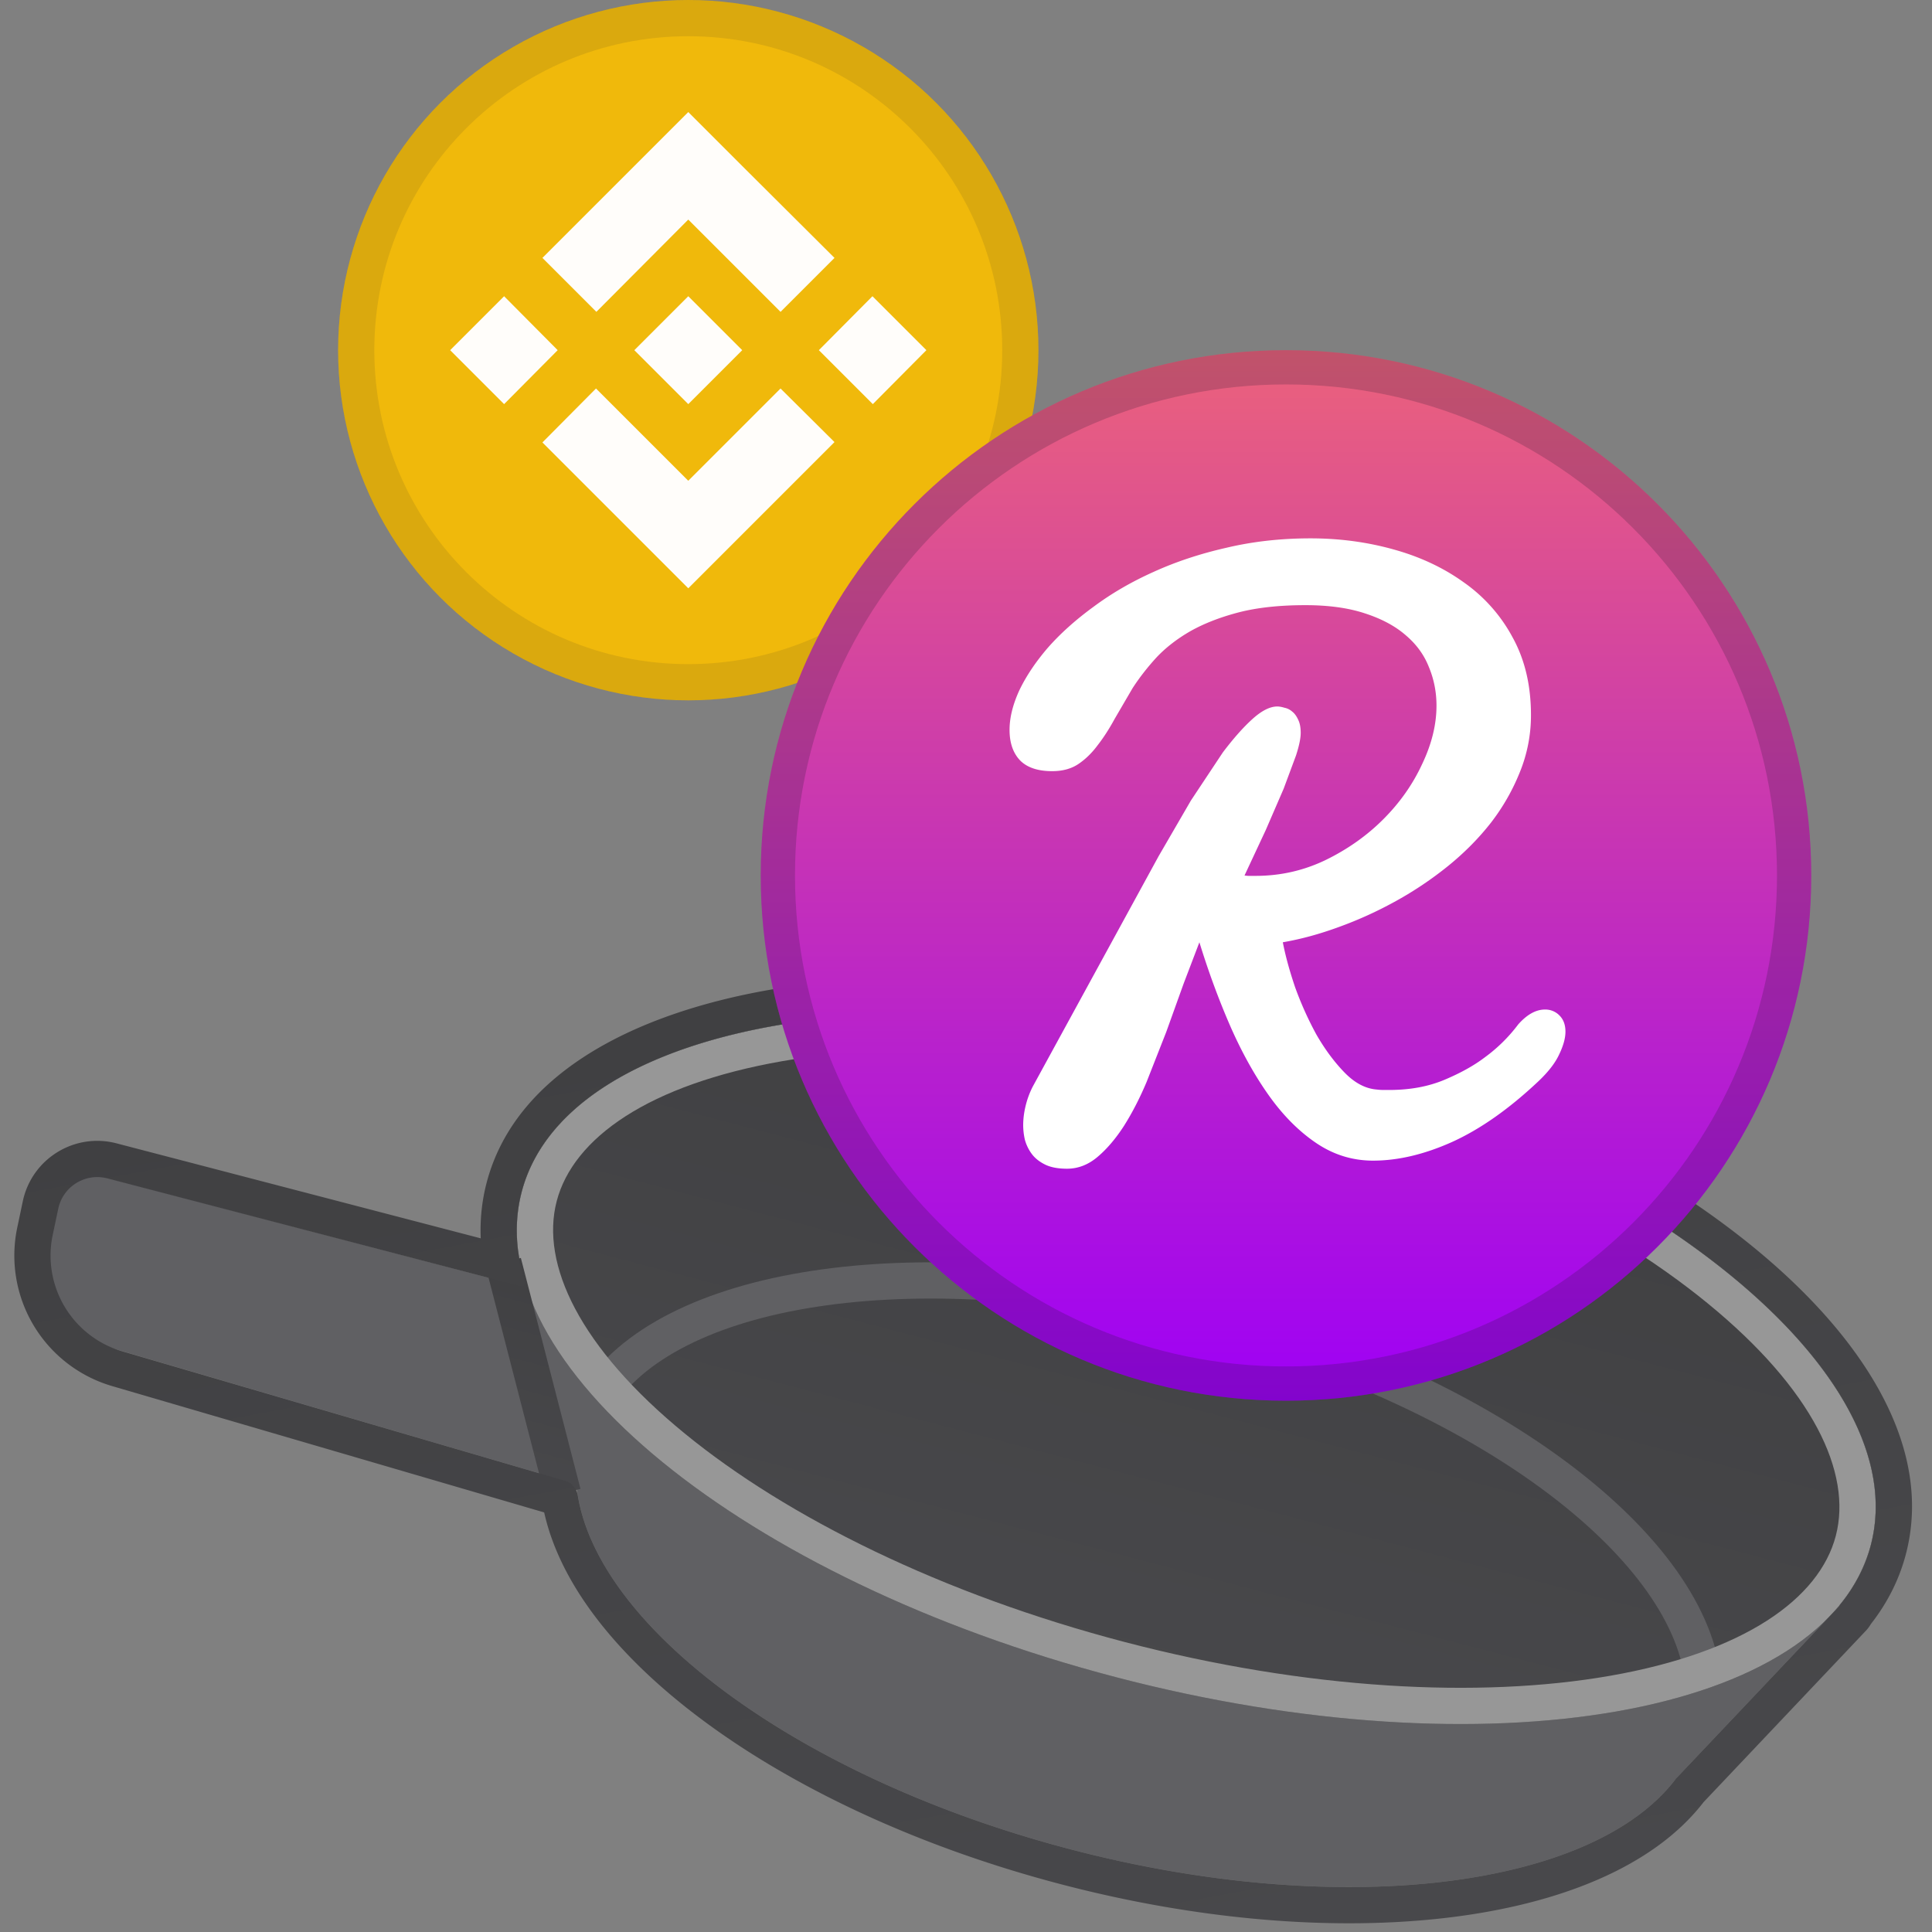 <svg xmlns="http://www.w3.org/2000/svg" width="160" height="160" fill="none"  xmlns:v="https://vecta.io/nano"><rect width="100%" height="100%" fill="#808080" stroke="none"/><g clip-path="url(#E)"><g fill="#606063"><path d="M48.045 119.028c-3.178 12.144 15 27.421 40.602 34.121s48.934 2.287 52.112-9.858-15-27.421-40.602-34.122-48.934-2.286-52.112 9.859z"/><path d="M136.924 149.273l15.422-16.285-109.354-28.619 5.721 21.818 88.211 23.086z"/><path d="M49.934 108.293L8.072 97.338c-1.814-.475-3.66.654-4.063 2.486l-.468 2.129a8.26 8.26 0 0 0 5.746 9.7l41.812 12.239-1.166-15.599z"/></g><path d="M43.203 98.71c-3.694 14.114 18.324 32.101 49.178 40.176s58.86 3.178 62.554-10.936-18.324-32.101-49.178-40.176-58.861-3.179-62.554 10.935z" fill="url(#A)"/><g fill-rule="evenodd"><path d="M127.673 123.286c7.098 5.22 11.246 10.866 11.865 15.871l2.978-.368c-.772-6.238-5.737-12.531-13.066-17.92-7.389-5.435-17.439-10.148-28.913-13.151s-22.544-3.817-31.649-2.699c-9.029 1.109-16.44 4.163-20.168 9.223l2.415 1.779c2.992-4.06 9.373-6.95 18.119-8.024 8.67-1.064 19.354-.299 30.524 2.624s20.859 7.49 27.896 12.665z" fill="#606063"/><path d="M56.734 118.739c-8.721-7.124-11.998-14.041-10.629-19.27s7.614-9.654 18.706-11.593c10.807-1.889 25.078-1.154 40.186 2.8s27.911 10.304 36.406 17.245c8.721 7.124 11.998 14.041 10.63 19.27s-7.614 9.653-18.707 11.593c-10.806 1.889-25.078 1.153-40.186-2.8s-27.91-10.304-36.406-17.245zm35.646 20.147c-30.854-8.075-52.872-26.062-49.178-40.176s31.7-19.01 62.554-10.935 52.872 26.062 49.178 40.176-31.7 19.01-62.554 10.936z" fill="#979797"/><path d="M45.167 124.049l-4.937-19.123 2.905-.75 4.937 19.123-2.905.75z" fill="url(#B)"/><path d="M43.469 106.189l-.128-.443-.202-.817-.142-.54c.022-.012.03-.019.028-.027l-.004-.025-.12-.794-.022-.191c-.072-.663-.096-1.321-.071-1.974.035-.903.166-1.793.395-2.668 3.694-14.114 31.7-19.01 62.555-10.936s52.872 26.062 49.178 40.176a12.4 12.4 0 0 1-.963 2.519 13.7 13.7 0 0 1-1.635 2.476l-.016.019c.011.02.014.025.015.029l-.611.651-12.932 13.655c-6.807 9.031-27.596 11.752-50.146 5.85-22.303-5.837-38.971-18.182-40.797-29.295-.093-.569-.484-1.054-1.037-1.215L10.127 111.91a8.26 8.26 0 0 1-5.762-9.635l.459-2.172c.39-1.845 2.242-2.99 4.066-2.514l34.249 8.931a.27.27 0 0 0 .331-.331zm-3.657-3.636c-.064-1.544.091-3.085.488-4.603 2.325-8.885 11.93-13.965 23.478-15.984 11.834-2.069 26.992-1.215 42.738 2.906s29.38 10.802 38.683 18.402c9.078 7.417 14.963 16.551 12.638 25.436-.557 2.129-1.552 4.064-2.901 5.789a3.08 3.08 0 0 1-.425.566l-13.429 14.181c-4.171 5.406-12.026 8.46-21.098 9.556-9.3 1.124-20.517.28-32.096-2.751-11.453-2.997-21.548-7.685-29.078-13.141-7.08-5.13-12.321-11.262-13.743-17.657L9.285 114.789a11.26 11.26 0 0 1-7.855-13.134l.459-2.173c.744-3.519 4.277-5.704 7.758-4.796l30.165 7.867z" fill="url(#C)"/></g><circle cx="57" cy="29" r="29" fill="#f0b90b"/><path d="M46.185 29l-4.437 4.468L37.28 29l4.468-4.468L46.185 29zM57 18.185l7.642 7.642 4.468-4.468-7.642-7.611L57 9.28 44.921 21.358l4.468 4.468L57 18.185zm15.252 6.347L67.815 29l4.468 4.468L76.72 29l-4.468-4.468zM57 39.815l-7.642-7.642-4.437 4.468L57 48.72l12.109-12.109-4.468-4.437L57 39.815zm0-6.347L61.468 29 57 24.532 52.532 29 57 33.468z" fill="#fffdfa"/><g style="mix-blend-mode:multiply" opacity=".1"><path fill-rule="evenodd" d="M57 55c14.359 0 26-11.641 26-26S71.359 3 57 3 31 14.641 31 29s11.641 26 26 26zm0 3c16.016 0 29-12.984 29-29S73.016 0 57 0 28 12.984 28 29s12.984 29 29 29z" fill="#191326"/></g><path d="M106.5 29c24.024 0 43.5 19.476 43.5 43.5S130.524 116 106.5 116 63 96.524 63 72.5 82.476 29 106.5 29z" fill="url(#D)"/><path d="M103.489 72.538a2.56 2.56 0 0 1-.423-.035l1.763-3.772 1.48-3.419 1.022-2.75c.259-.799.388-1.422.388-1.868s-.07-.811-.211-1.093c-.141-.305-.306-.529-.494-.67a1.35 1.35 0 0 0-.634-.317c-.235-.071-.435-.106-.6-.106-.611 0-1.304.352-2.079 1.058-.752.681-1.563 1.598-2.433 2.749l-2.643 3.983-2.679 4.618-10.399 19.035a7.13 7.13 0 0 0-.599 1.586c-.141.564-.212 1.116-.212 1.657a5.53 5.53 0 0 0 .141 1.198c.117.423.305.811.564 1.163s.623.646 1.093.881 1.081.352 1.833.352c.916 0 1.763-.329 2.538-.987s1.504-1.516 2.186-2.573c.681-1.081 1.304-2.291 1.868-3.631l1.621-4.124 1.445-4.019 1.304-3.419c.752 2.444 1.609 4.77 2.573 6.98.963 2.186 2.033 4.101 3.208 5.746s2.479 2.949 3.912 3.913 2.997 1.445 4.689 1.445c2.068 0 4.253-.517 6.556-1.551 2.327-1.058 4.7-2.726 7.121-5.006.822-.776 1.398-1.516 1.727-2.221.352-.728.529-1.363.529-1.903 0-.564-.165-1.011-.494-1.339a1.63 1.63 0 0 0-1.198-.494c-.752 0-1.493.411-2.221 1.234a13.1 13.1 0 0 1-2.75 2.714c-.893.681-2.009 1.304-3.348 1.868s-2.867.846-4.583.846h-.493a4.31 4.31 0 0 1-.529-.035c-.94-.07-1.833-.541-2.679-1.41s-1.622-1.915-2.327-3.137c-.681-1.246-1.269-2.55-1.762-3.913-.47-1.386-.811-2.632-1.022-3.737 1.504-.258 3.055-.681 4.653-1.269 1.621-.587 3.196-1.304 4.723-2.15a29.9 29.9 0 0 0 4.301-2.891c1.363-1.104 2.549-2.303 3.56-3.595a17.45 17.45 0 0 0 2.397-4.195 12.43 12.43 0 0 0 .916-4.724c0-2.444-.505-4.582-1.515-6.415a13.12 13.12 0 0 0-4.019-4.547c-1.692-1.222-3.642-2.139-5.851-2.749-2.186-.611-4.477-.916-6.874-.916-2.444 0-4.759.258-6.944.775-2.186.494-4.207 1.163-6.063 2.009-1.833.822-3.49 1.786-4.97 2.89-1.481 1.081-2.738 2.209-3.772 3.384-1.011 1.175-1.798 2.35-2.362 3.525-.54 1.175-.811 2.268-.811 3.278 0 1.081.294 1.927.881 2.538.587.587 1.469.881 2.644.881.87 0 1.598-.2 2.186-.599s1.116-.916 1.586-1.551c.494-.634.963-1.363 1.41-2.185l1.481-2.538c.564-.87 1.222-1.715 1.974-2.538.775-.823 1.715-1.551 2.82-2.186 1.128-.634 2.456-1.151 3.984-1.551 1.551-.4 3.395-.599 5.534-.599 1.903 0 3.537.223 4.9.67 1.386.446 2.514 1.046 3.384 1.798.893.752 1.539 1.633 1.938 2.644.423 1.011.635 2.08.635 3.208 0 1.575-.4 3.196-1.199 4.864-.775 1.669-1.844 3.184-3.207 4.547s-2.961 2.491-4.794 3.384c-1.81.869-3.737 1.304-5.781 1.304h-.494z" fill="#fff"/><g style="mix-blend-mode:multiply" opacity=".2"><path fill-rule="evenodd" d="M106.5 113.163c22.458 0 40.663-18.205 40.663-40.663S128.958 31.837 106.5 31.837 65.837 50.042 65.837 72.5s18.205 40.663 40.663 40.663zm0 2.837c24.024 0 43.5-19.476 43.5-43.5S130.524 29 106.5 29 63 48.476 63 72.5 82.476 116 106.5 116z" fill="#191326"/></g></g><defs><linearGradient id="A" x1="105.757" y1="87.774" x2="92.381" y2="138.886" gradientUnits="userSpaceOnUse"><stop stop-color="#404042"/><stop offset="1" stop-color="#48484b"/></linearGradient><linearGradient id="B" x1="46.567" y1="105.096" x2="41.735" y2="123.129" gradientUnits="userSpaceOnUse"><stop stop-color="#404042"/><stop offset="1" stop-color="#48484b"/></linearGradient><linearGradient id="C" x1="73.495" y1="80.169" x2="89.09" y2="164.62" gradientUnits="userSpaceOnUse"><stop stop-color="#404042"/><stop offset="1" stop-color="#48484b"/></linearGradient><linearGradient id="D" x1="213.688" y1="116" x2="213.688" y2="29" gradientUnits="userSpaceOnUse"><stop stop-color="#9e00f6"/><stop offset="1" stop-color="#eb627b"/></linearGradient><clipPath id="E"><path fill="#fff" d="M0 0h160v160H0z"/></clipPath></defs></svg>
